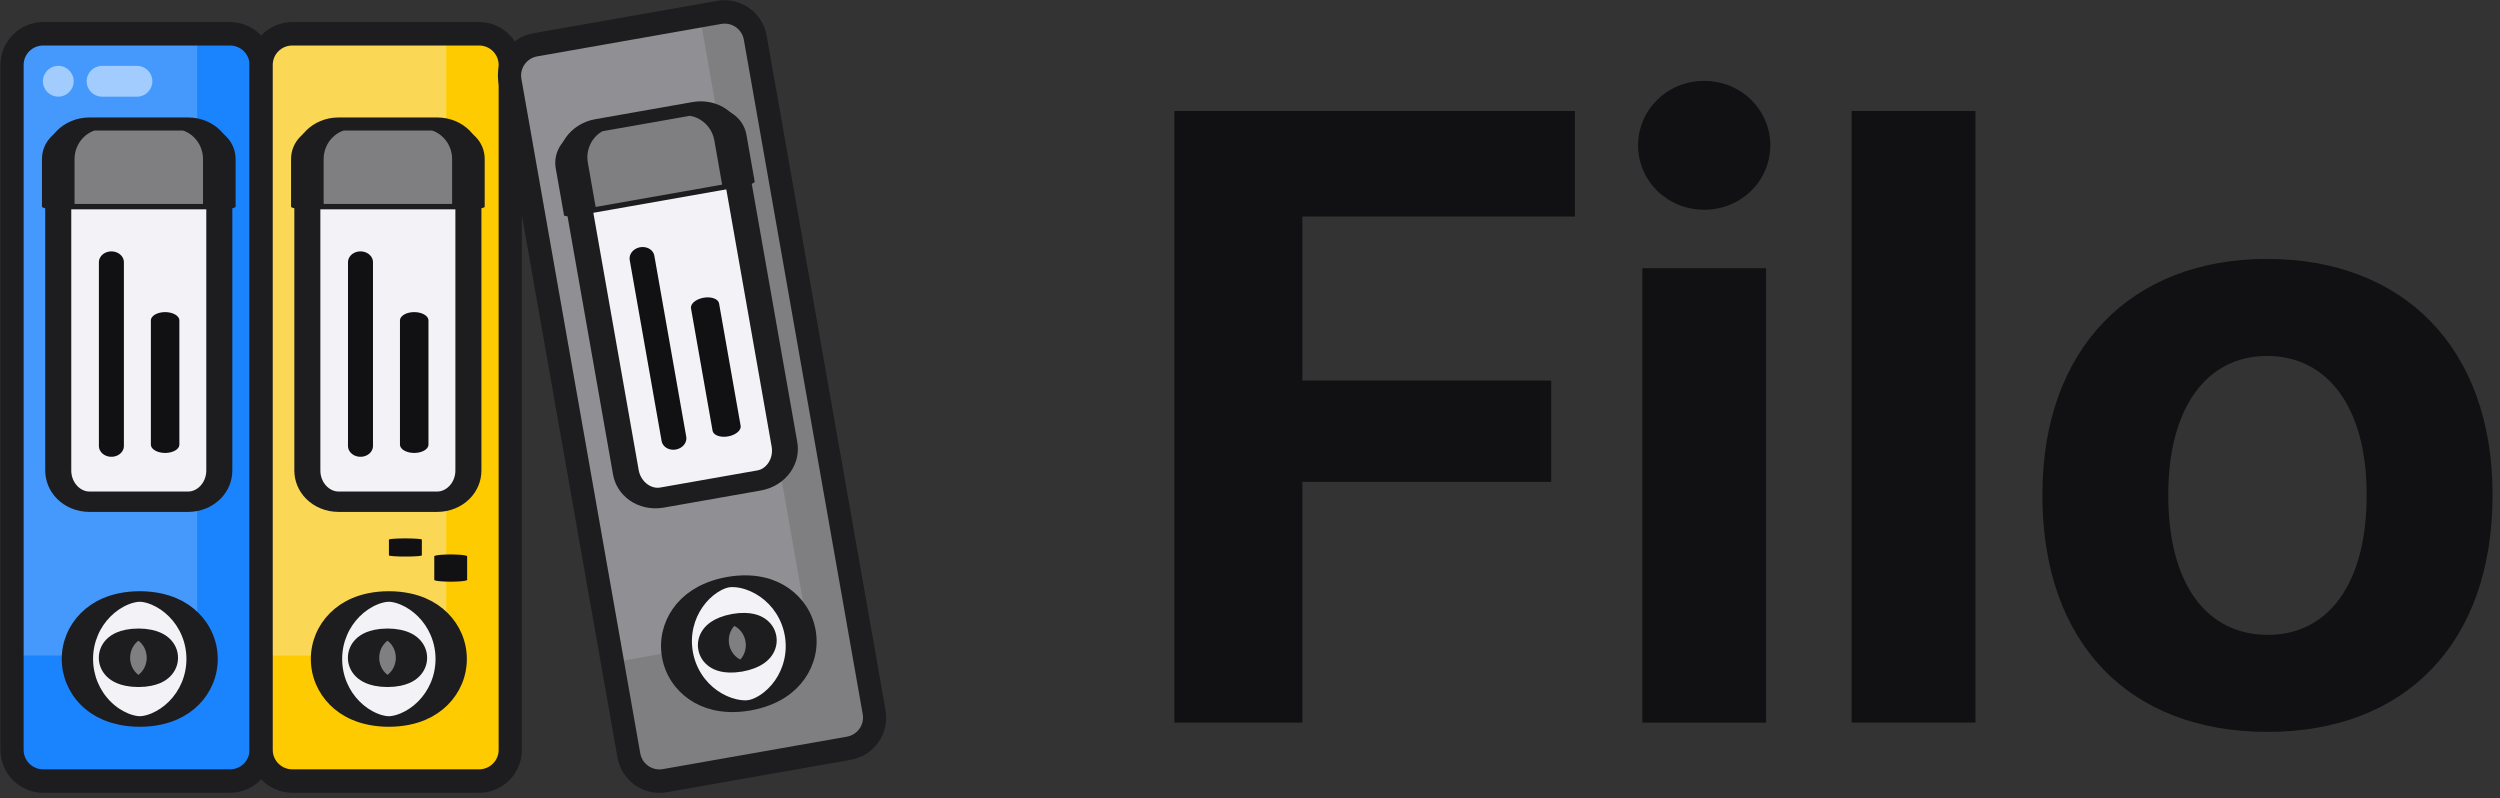 <?xml version="1.0" encoding="UTF-8" standalone="no"?>
<!DOCTYPE svg PUBLIC "-//W3C//DTD SVG 1.1//EN" "http://www.w3.org/Graphics/SVG/1.1/DTD/svg11.dtd">
<svg width="100%" height="100%" viewBox="0 0 357 114" version="1.1" xmlns="http://www.w3.org/2000/svg" xmlns:xlink="http://www.w3.org/1999/xlink" xml:space="preserve" xmlns:serif="http://www.serif.com/" style="fill-rule:evenodd;clip-rule:evenodd;stroke-linecap:round;stroke-linejoin:round;stroke-miterlimit:1.5;">
    <rect x="0" y="0" width="357" height="114" fill="#333333" stroke="none"/>
    <g transform="matrix(1,0,0,1,-702.724,-145.079)">
        <g transform="matrix(0.513,0,0,0.513,408.943,92.451)">
            <path d="M899.582,303.727L935.212,303.727L935.212,236.715L1004.47,236.715L1004.47,208.518L935.212,208.518L935.212,162.86L1011.07,162.86L1011.07,133.483L899.582,133.483L899.582,303.727Z" style="fill:rgb(17,17,19);fill-rule:nonzero;"/>
        </g>
        <g transform="matrix(0.513,0,0,0.513,408.943,92.451)">
            <path d="M1047.06,160.972C1057.44,160.972 1065.46,152.832 1065.46,143.039C1065.46,133.247 1057.44,125.106 1047.06,125.106C1036.67,125.106 1028.65,133.247 1028.65,143.039C1028.65,152.832 1036.67,160.972 1047.06,160.972ZM1029.83,303.727L1064.28,303.727L1064.28,177.253L1029.83,177.253L1029.83,303.727Z" style="fill:rgb(17,17,19);fill-rule:nonzero;"/>
        </g>
        <g transform="matrix(0.513,0,0,0.513,408.943,92.451)">
            <rect x="1088.11" y="133.483" width="34.45" height="170.244" style="fill:rgb(17,17,19);fill-rule:nonzero;"/>
        </g>
        <g transform="matrix(0.513,0,0,0.513,408.943,92.451)">
            <path d="M1203.85,306.322C1242.08,306.322 1266.5,281.783 1266.5,240.49L1266.5,240.254C1266.5,199.315 1241.6,174.658 1203.73,174.658C1165.98,174.658 1141.2,199.551 1141.2,240.254L1141.2,240.49C1141.2,281.665 1165.39,306.322 1203.85,306.322ZM1203.97,279.305C1186.98,279.305 1176.24,265.266 1176.24,240.49L1176.24,240.254C1176.24,215.832 1187.1,201.675 1203.73,201.675C1220.49,201.675 1231.46,215.832 1231.46,240.254L1231.46,240.49C1231.46,265.148 1220.72,279.305 1203.97,279.305Z" style="fill:rgb(17,17,19);fill-rule:nonzero;"/>
        </g>
        <g transform="matrix(1,0,0,1,228.112,0)">
            <g transform="matrix(1.112,0,0,1.112,-310.607,-237.265)">
                <g transform="matrix(0.863,0,0,0.873,208.922,58.269)">
                    <path d="M615,336.659C615,334.129 612.926,332.079 610.367,332.079L582.568,332.079C580.01,332.079 577.935,334.129 577.935,336.659L577.935,437.42C577.935,439.949 580.01,442 582.568,442L610.367,442C612.926,442 615,439.949 615,437.42L615,336.659Z" style="fill:rgb(26,131,254);"/>
                    <clipPath id="_clip1">
                        <path d="M615,336.659C615,334.129 612.926,332.079 610.367,332.079L582.568,332.079C580.01,332.079 577.935,334.129 577.935,336.659L577.935,437.42C577.935,439.949 580.01,442 582.568,442L610.367,442C612.926,442 615,439.949 615,437.42L615,336.659Z"/>
                    </clipPath>
                    <g clip-path="url(#_clip1)">
                        <g transform="matrix(0.781,0,0,0.858,205.728,101.846)">
                            <rect x="476.279" y="268.217" width="35.571" height="106.714" style="fill:rgb(242,242,247);fill-opacity:0.2;"/>
                        </g>
                    </g>
                    <path d="M615,336.659C615,334.129 612.926,332.079 610.367,332.079L582.568,332.079C580.01,332.079 577.935,334.129 577.935,336.659L577.935,437.42C577.935,439.949 580.01,442 582.568,442L610.367,442C612.926,442 615,439.949 615,437.42L615,336.659Z" style="fill:none;stroke:rgb(29,29,31);stroke-width:3.45px;"/>
                </g>
                <g transform="matrix(0.558,0,0,0.437,391.125,215.11)">
                    <path d="M615,341.228C615,338.801 614.245,336.474 612.9,334.758C611.555,333.043 609.732,332.079 607.83,332.079C601.282,332.079 591.653,332.079 585.105,332.079C583.204,332.079 581.38,333.043 580.035,334.758C578.691,336.474 577.935,338.801 577.935,341.228C577.935,361.927 577.935,412.152 577.935,432.851C577.935,435.277 578.691,437.604 580.035,439.32C581.38,441.036 583.204,442 585.105,442C591.653,442 601.282,442 607.83,442C609.732,442 611.555,441.036 612.9,439.32C614.245,437.604 615,435.277 615,432.851C615,412.152 615,361.927 615,341.228Z" style="fill:rgb(242,242,247);stroke:rgb(29,29,31);stroke-width:5.99px;"/>
                </g>
                <g transform="matrix(0.432,0,0,0.146,466.404,371.953)">
                    <path d="M615,387.025C615,356.679 606.705,332.079 596.472,332.079L596.463,332.079C586.23,332.079 577.935,356.679 577.935,387.025L577.935,387.039C577.935,401.616 579.888,415.595 583.363,425.902C586.839,436.21 591.553,442 596.468,442L596.468,442C606.703,442 615,417.393 615,387.039L615,387.025Z" style="fill:rgb(242,242,247);stroke:rgb(29,29,31);stroke-width:9.31px;"/>
                </g>
                <g transform="matrix(0.166,0,0,0.056,624.894,406.631)">
                    <path d="M615,387.009C615,356.672 606.707,332.079 596.478,332.079L596.457,332.079C586.228,332.079 577.935,356.672 577.935,387.009C577.935,387.029 577.935,387.049 577.935,387.07C577.935,417.407 586.228,442 596.457,442C596.464,442 596.471,442 596.478,442C606.707,442 615,417.407 615,387.07L615,387.009Z" style="fill:rgb(127,126,129);stroke:rgb(29,29,31);stroke-width:24.22px;"/>
                </g>
                <g transform="matrix(0.558,0,0,0.092,391.125,329.705)">
                    <path d="M615,375.509C615,363.991 614.245,352.944 612.9,344.799C611.555,336.654 609.732,332.079 607.83,332.079C601.282,332.079 591.653,332.079 585.105,332.079C583.204,332.079 581.38,336.654 580.035,344.799C578.691,352.944 577.935,363.991 577.935,375.509C577.935,406.237 577.935,442 577.935,442L615,442L615,375.509Z" style="fill:rgb(127,126,129);stroke:rgb(29,29,31);stroke-width:7.5px;"/>
                </g>
                <g transform="matrix(1,0,0,0.866,24.304,67.184)">
                    <path d="M696.133,385.589L696.133,358.34" style="fill:none;stroke:rgb(17,17,19);stroke-width:3.21px;"/>
                </g>
                <g transform="matrix(1,0,0,0.585,31.203,175.358)">
                    <path d="M696.133,385.589L696.133,358.34" style="fill:none;stroke:rgb(17,17,19);stroke-width:3.66px;"/>
                </g>
            </g>
            <g transform="matrix(1.112,0,0,1.112,-275.036,-237.265)">
                <g transform="matrix(0.863,0,0,0.873,208.922,58.269)">
                    <path d="M615,336.659C615,334.129 612.926,332.079 610.367,332.079L582.568,332.079C580.01,332.079 577.935,334.129 577.935,336.659L577.935,437.42C577.935,439.949 580.01,442 582.568,442L610.367,442C612.926,442 615,439.949 615,437.42L615,336.659Z" style="fill:rgb(254,202,0);"/>
                    <clipPath id="_clip2">
                        <path d="M615,336.659C615,334.129 612.926,332.079 610.367,332.079L582.568,332.079C580.01,332.079 577.935,334.129 577.935,336.659L577.935,437.42C577.935,439.949 580.01,442 582.568,442L610.367,442C612.926,442 615,439.949 615,437.42L615,336.659Z"/>
                    </clipPath>
                    <g clip-path="url(#_clip2)">
                        <g transform="matrix(0.781,0,0,0.858,205.728,101.846)">
                            <rect x="476.279" y="268.217" width="35.571" height="106.714" style="fill:rgb(242,242,247);fill-opacity:0.35;"/>
                        </g>
                    </g>
                    <path d="M615,336.659C615,334.129 612.926,332.079 610.367,332.079L582.568,332.079C580.01,332.079 577.935,334.129 577.935,336.659L577.935,437.42C577.935,439.949 580.01,442 582.568,442L610.367,442C612.926,442 615,439.949 615,437.42L615,336.659Z" style="fill:none;stroke:rgb(29,29,31);stroke-width:3.45px;"/>
                </g>
                <g transform="matrix(0.558,0,0,0.437,391.125,215.11)">
                    <path d="M615,341.228C615,338.801 614.245,336.474 612.9,334.758C611.555,333.043 609.732,332.079 607.83,332.079C601.282,332.079 591.653,332.079 585.105,332.079C583.204,332.079 581.38,333.043 580.035,334.758C578.691,336.474 577.935,338.801 577.935,341.228C577.935,361.927 577.935,412.152 577.935,432.851C577.935,435.277 578.691,437.604 580.035,439.32C581.38,441.036 583.204,442 585.105,442C591.653,442 601.282,442 607.83,442C609.732,442 611.555,441.036 612.9,439.32C614.245,437.604 615,435.277 615,432.851C615,412.152 615,361.927 615,341.228Z" style="fill:rgb(242,242,247);stroke:rgb(29,29,31);stroke-width:5.99px;"/>
                </g>
                <g transform="matrix(0.432,0,0,0.146,466.404,371.953)">
                    <path d="M615,387.039C615,356.685 606.703,332.079 596.468,332.079C596.466,332.079 596.465,332.079 596.463,332.079C586.23,332.079 577.935,356.679 577.935,387.025L577.935,387.053C577.935,417.399 586.23,442 596.463,442L596.468,442C606.703,442 615,417.393 615,387.039L615,387.039Z" style="fill:rgb(242,242,247);stroke:rgb(29,29,31);stroke-width:9.31px;"/>
                </g>
                <g transform="matrix(0.166,0,0,0.056,624.894,406.631)">
                    <path d="M615,387.009C615,356.672 606.707,332.079 596.478,332.079L596.457,332.079C586.228,332.079 577.935,356.672 577.935,387.009C577.935,387.029 577.935,387.049 577.935,387.07C577.935,417.407 586.228,442 596.457,442L596.478,442C606.707,442 615,417.407 615,387.07L615,387.009Z" style="fill:rgb(127,126,129);stroke:rgb(29,29,31);stroke-width:24.22px;"/>
                </g>
                <g transform="matrix(0.558,0,0,0.092,391.125,329.705)">
                    <path d="M615,375.509C615,363.991 614.245,352.944 612.9,344.799C611.555,336.654 609.732,332.079 607.83,332.079C601.282,332.079 591.653,332.079 585.105,332.079C583.204,332.079 581.38,336.654 580.035,344.799C578.691,352.944 577.935,363.991 577.935,375.509C577.935,406.237 577.935,442 577.935,442L615,442L615,375.509Z" style="fill:rgb(127,126,129);stroke:rgb(29,29,31);stroke-width:7.5px;"/>
                </g>
                <g transform="matrix(1,0,0,0.866,24.304,67.184)">
                    <path d="M696.133,385.589L696.133,358.34" style="fill:none;stroke:rgb(17,17,19);stroke-width:3.21px;"/>
                </g>
                <g transform="matrix(1,0,0,0.585,31.203,175.358)">
                    <path d="M696.133,385.589L696.133,358.34" style="fill:none;stroke:rgb(17,17,19);stroke-width:3.66px;"/>
                </g>
                <g transform="matrix(1,0,0,0.111,35.889,375.496)">
                    <path d="M696.133,385.589L696.133,358.34" style="fill:none;stroke:rgb(17,17,19);stroke-width:4.22px;"/>
                </g>
                <g transform="matrix(1,0,0,0.074,30.07,386.615)">
                    <path d="M696.133,385.589L696.133,358.34" style="fill:none;stroke:rgb(17,17,19);stroke-width:4.23px;"/>
                </g>
            </g>
            <g transform="matrix(1.095,-0.193,0.193,1.095,-295.443,-92.417)">
                <g transform="matrix(0.863,0,0,0.873,208.922,58.269)">
                    <path d="M615,336.659C615,334.129 612.926,332.079 610.367,332.079L582.568,332.079C580.01,332.079 577.935,334.129 577.935,336.659L577.935,437.42C577.935,439.949 580.01,442 582.568,442L610.367,442C612.926,442 615,439.949 615,437.42L615,336.659Z" style="fill:rgb(127,126,129);"/>
                    <clipPath id="_clip3">
                        <path d="M615,336.659C615,334.129 612.926,332.079 610.367,332.079L582.568,332.079C580.01,332.079 577.935,334.129 577.935,336.659L577.935,437.42C577.935,439.949 580.01,442 582.568,442L610.367,442C612.926,442 615,439.949 615,437.42L615,336.659Z"/>
                    </clipPath>
                    <g clip-path="url(#_clip3)">
                        <g transform="matrix(0.781,5.78691e-17,-4.11942e-16,0.858,207.683,101.846)">
                            <rect x="476.279" y="268.217" width="35.571" height="106.714" style="fill:rgb(242,242,247);fill-opacity:0.15;"/>
                        </g>
                    </g>
                    <path d="M615,336.659C615,334.129 612.926,332.079 610.367,332.079L582.568,332.079C580.01,332.079 577.935,334.129 577.935,336.659L577.935,437.42C577.935,439.949 580.01,442 582.568,442L610.367,442C612.926,442 615,439.949 615,437.42L615,336.659Z" style="fill:none;stroke:rgb(29,29,31);stroke-width:3.45px;"/>
                </g>
                <g transform="matrix(0.558,0,0,0.437,391.125,215.11)">
                    <path d="M615,341.228C615,338.801 614.245,336.474 612.9,334.758C611.555,333.043 609.732,332.079 607.83,332.079C601.282,332.079 591.653,332.079 585.105,332.079C583.204,332.079 581.38,333.043 580.035,334.758C578.691,336.474 577.935,338.801 577.935,341.228C577.935,361.927 577.935,412.152 577.935,432.851C577.935,435.277 578.691,437.604 580.035,439.32C581.38,441.036 583.204,442 585.105,442C591.653,442 601.282,442 607.83,442C609.732,442 611.555,441.036 612.9,439.32C614.245,437.604 615,435.277 615,432.851C615,412.152 615,361.927 615,341.228Z" style="fill:rgb(242,242,247);stroke:rgb(29,29,31);stroke-width:5.99px;"/>
                </g>
                <g transform="matrix(0.432,0,0,0.146,466.404,371.953)">
                    <path d="M615,387.039C615,356.685 606.703,332.079 596.468,332.079C596.466,332.079 596.465,332.079 596.463,332.079C586.23,332.079 577.935,356.679 577.935,387.025L577.935,387.053C577.935,417.399 586.23,442 596.463,442C596.465,442 596.466,442 596.468,442C606.703,442 615,417.393 615,387.039L615,387.039Z" style="fill:rgb(242,242,247);stroke:rgb(29,29,31);stroke-width:9.31px;"/>
                </g>
                <g transform="matrix(0.166,0,0,0.056,624.894,406.631)">
                    <path d="M615,387.009C615,356.672 606.707,332.079 596.478,332.079L596.457,332.079C586.228,332.079 577.935,356.672 577.935,387.009L577.935,387.07C577.935,417.407 586.228,442 596.457,442L596.478,442C606.707,442 615,417.407 615,387.07L615,387.009Z" style="fill:rgb(127,126,129);stroke:rgb(29,29,31);stroke-width:24.22px;"/>
                </g>
                <g transform="matrix(0.558,0,0,0.092,391.125,329.705)">
                    <path d="M615,375.509C615,363.991 614.245,352.944 612.9,344.799C611.555,336.654 609.732,332.079 607.83,332.079C601.282,332.079 591.653,332.079 585.105,332.079C583.204,332.079 581.38,336.654 580.035,344.799C578.691,352.944 577.935,363.991 577.935,375.509C577.935,406.237 577.935,442 577.935,442L615,442L615,375.509Z" style="fill:rgb(127,126,129);stroke:rgb(29,29,31);stroke-width:7.5px;"/>
                </g>
                <g transform="matrix(1,0,0,0.866,24.304,67.184)">
                    <path d="M696.133,385.589L696.133,358.34" style="fill:none;stroke:rgb(17,17,19);stroke-width:3.21px;"/>
                </g>
                <g transform="matrix(1,0,0,0.585,31.203,175.358)">
                    <path d="M696.133,385.589L696.133,358.34" style="fill:none;stroke:rgb(17,17,19);stroke-width:3.66px;"/>
                </g>
            </g>
        </g>
        <g transform="matrix(0.653,0,0,0.653,235.642,-73.291)">
            <circle cx="728.036" cy="352.178" r="3.365" style="fill:white;fill-opacity:0.5;"/>
        </g>
        <g transform="matrix(1.526,0,0,7.069,-457.314,-2346.88)">
            <path d="M774.442,354.161C774.442,353.989 773.798,353.85 773.003,353.85C772.018,353.85 770.716,353.85 769.73,353.85C768.935,353.85 768.291,353.989 768.291,354.161C768.291,354.161 768.291,354.161 768.291,354.161C768.291,354.333 768.935,354.472 769.73,354.472C770.716,354.472 772.018,354.472 773.003,354.472C773.798,354.472 774.442,354.333 774.442,354.161C774.442,354.161 774.442,354.161 774.442,354.161Z" style="fill:white;fill-opacity:0.5;"/>
        </g>
    </g>
</svg>
